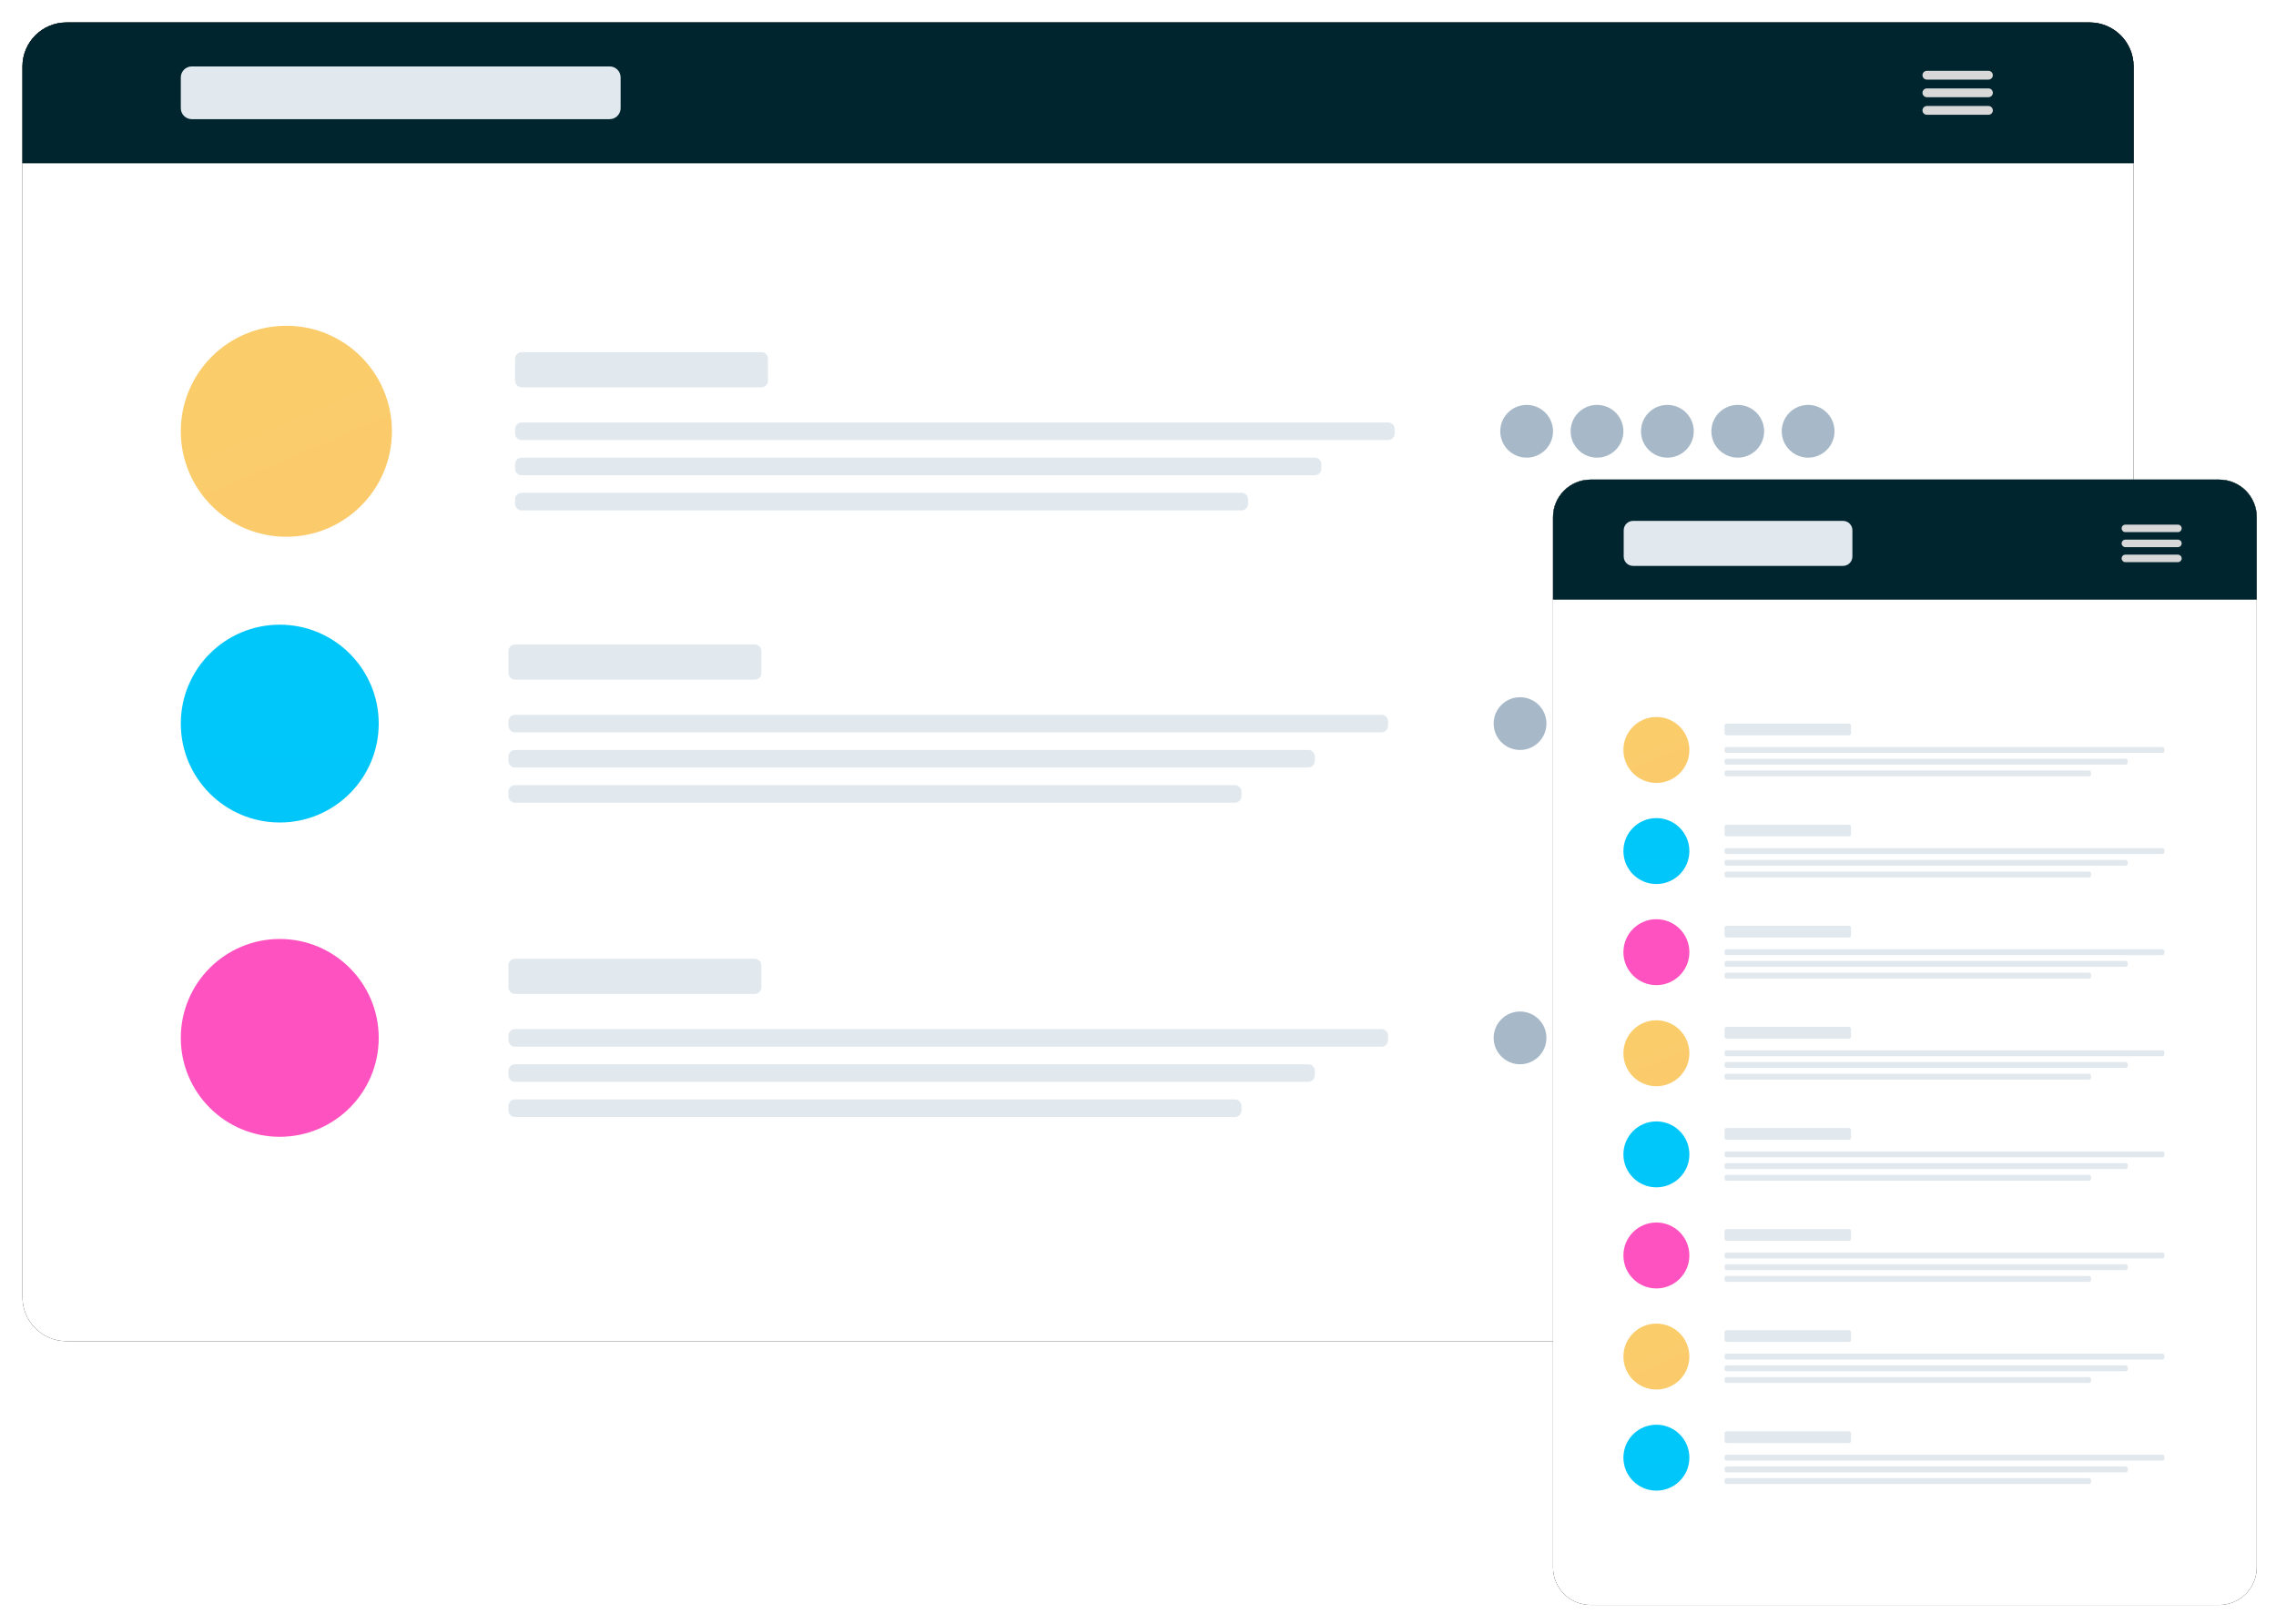 <svg width="709" height="506" viewBox="0 0 709 506" fill="none" xmlns="http://www.w3.org/2000/svg">
<g id="illustration-mockups">
<g id="desktop">
<g id="Vector" filter="url(#filter0_d_1_7)">
<path d="M650.937 7H20.701C13.134 7 7 13.134 7 20.701V404.132C7 411.699 13.134 417.833 20.701 417.833H650.937C658.504 417.833 664.638 411.699 664.638 404.132V20.701C664.638 13.134 658.504 7 650.937 7Z" fill="black"/>
</g>
<path id="Vector_2" d="M650.937 7H20.701C13.134 7 7 13.134 7 20.701V404.132C7 411.699 13.134 417.833 20.701 417.833H650.937C658.504 417.833 664.638 411.699 664.638 404.132V20.701C664.638 13.134 658.504 7 650.937 7Z" fill="white"/>
<g id="Vector_3" filter="url(#filter1_d_1_7)">
<path d="M20.7 7H650.937C658.504 7 664.637 13.134 664.637 20.7V50.822H7V20.701C7 13.134 13.134 7 20.7 7Z" fill="black"/>
</g>
<path id="Vector_4" d="M20.7 7H650.937C658.504 7 664.637 13.134 664.637 20.7V50.822H7V20.701C7 13.134 13.134 7 20.7 7Z" fill="#00252E"/>
<path id="Vector_5" d="M189.906 20.694H59.748C57.856 20.694 56.323 22.227 56.323 24.119V33.702C56.323 35.594 57.856 37.127 59.748 37.127H189.906C191.798 37.127 193.331 35.594 193.331 33.702V24.119C193.331 22.227 191.798 20.694 189.906 20.694Z" fill="#E1E8EE"/>
<g id="Group">
<path id="Vector_6" d="M619.426 22.064H600.243C599.487 22.064 598.874 22.677 598.874 23.433V23.434C598.874 24.19 599.487 24.803 600.243 24.803H619.426C620.182 24.803 620.795 24.19 620.795 23.434V23.433C620.795 22.677 620.182 22.064 619.426 22.064Z" fill="#D8D8D8"/>
<path id="Vector_7" d="M619.426 27.542H600.243C599.487 27.542 598.874 28.155 598.874 28.911V28.912C598.874 29.668 599.487 30.281 600.243 30.281H619.426C620.182 30.281 620.795 29.668 620.795 28.912V28.911C620.795 28.155 620.182 27.542 619.426 27.542Z" fill="#D8D8D8"/>
<path id="Vector_8" d="M619.426 33.02H600.243C599.487 33.02 598.874 33.633 598.874 34.389V34.39C598.874 35.146 599.487 35.759 600.243 35.759H619.426C620.182 35.759 620.795 35.146 620.795 34.39V34.389C620.795 33.633 620.182 33.02 619.426 33.02Z" fill="#D8D8D8"/>
</g>
<g id="desktop__item">
<path id="Vector_9" d="M89.205 167.226C107.365 167.226 122.087 152.511 122.087 134.359C122.087 116.207 107.365 101.492 89.205 101.492C71.045 101.492 56.323 116.207 56.323 134.359C56.323 152.511 71.045 167.226 89.205 167.226Z" fill="url(#paint0_linear_1_7)"/>
<g id="Group_2">
<path id="Vector_10" d="M237.174 109.709H162.504C161.369 109.709 160.449 110.629 160.449 111.764V118.61C160.449 119.745 161.369 120.665 162.504 120.665H237.174C238.309 120.665 239.229 119.745 239.229 118.61V111.764C239.229 110.629 238.309 109.709 237.174 109.709Z" fill="#E1E8EE"/>
<path id="Vector_11" d="M432.41 131.62H162.504C161.369 131.62 160.449 132.54 160.449 133.675V135.043C160.449 136.178 161.369 137.098 162.504 137.098H432.41C433.545 137.098 434.465 136.178 434.465 135.043V133.675C434.465 132.54 433.545 131.62 432.41 131.62Z" fill="#E1E8EE"/>
<path id="Vector_12" d="M409.575 142.576H162.504C161.369 142.576 160.449 143.496 160.449 144.631V145.999C160.449 147.134 161.369 148.054 162.504 148.054H409.575C410.71 148.054 411.63 147.134 411.63 145.999V144.631C411.63 143.496 410.71 142.576 409.575 142.576Z" fill="#E1E8EE"/>
<path id="Vector_13" d="M386.74 153.531H162.504C161.369 153.531 160.449 154.451 160.449 155.586V156.954C160.449 158.089 161.369 159.009 162.504 159.009H386.74C387.875 159.009 388.795 158.089 388.795 156.954V155.586C388.795 154.451 387.875 153.531 386.74 153.531Z" fill="#E1E8EE"/>
</g>
<g id="Group_3">
<path id="Vector_14" d="M475.567 142.576C480.107 142.576 483.787 138.897 483.787 134.359C483.787 129.821 480.107 126.142 475.567 126.142C471.027 126.142 467.347 129.821 467.347 134.359C467.347 138.897 471.027 142.576 475.567 142.576Z" fill="#A7B9C8"/>
<path id="Vector_15" d="M519.41 142.576C523.95 142.576 527.63 138.897 527.63 134.359C527.63 129.821 523.95 126.142 519.41 126.142C514.87 126.142 511.19 129.821 511.19 134.359C511.19 138.897 514.87 142.576 519.41 142.576Z" fill="#A7B9C8"/>
<path id="Vector_16" d="M497.489 142.576C502.029 142.576 505.709 138.897 505.709 134.359C505.709 129.821 502.029 126.142 497.489 126.142C492.949 126.142 489.269 129.821 489.269 134.359C489.269 138.897 492.949 142.576 497.489 142.576Z" fill="#A7B9C8"/>
<path id="Vector_17" d="M541.331 142.576C545.871 142.576 549.551 138.897 549.551 134.359C549.551 129.821 545.871 126.142 541.331 126.142C536.791 126.142 533.111 129.821 533.111 134.359C533.111 138.897 536.791 142.576 541.331 142.576Z" fill="#A7B9C8"/>
<path id="Vector_18" d="M563.253 142.576C567.793 142.576 571.473 138.897 571.473 134.359C571.473 129.821 567.793 126.142 563.253 126.142C558.713 126.142 555.033 129.821 555.033 134.359C555.033 138.897 558.713 142.576 563.253 142.576Z" fill="#A7B9C8"/>
</g>
</g>
<g id="desktop__item_2">
<path id="Vector_19" d="M87.15 256.24C104.175 256.24 117.977 242.445 117.977 225.427C117.977 208.409 104.175 194.614 87.15 194.614C70.125 194.614 56.323 208.409 56.323 225.427C56.323 242.445 70.125 256.24 87.15 256.24Z" fill="url(#paint1_linear_1_7)"/>
<g id="Group_4">
<path id="Vector_20" d="M235.118 200.776H160.448C159.313 200.776 158.393 201.696 158.393 202.831V209.677C158.393 210.812 159.313 211.732 160.448 211.732H235.118C236.253 211.732 237.173 210.812 237.173 209.677V202.831C237.173 201.696 236.253 200.776 235.118 200.776Z" fill="#E1E8EE"/>
<path id="Vector_21" d="M430.354 222.687H160.448C159.313 222.687 158.393 223.607 158.393 224.742V226.11C158.393 227.245 159.313 228.165 160.448 228.165H430.354C431.489 228.165 432.409 227.245 432.409 226.11V224.742C432.409 223.607 431.489 222.687 430.354 222.687Z" fill="#E1E8EE"/>
<path id="Vector_22" d="M407.519 233.643H160.448C159.313 233.643 158.393 234.563 158.393 235.698V237.066C158.393 238.201 159.313 239.121 160.448 239.121H407.519C408.654 239.121 409.574 238.201 409.574 237.066V235.698C409.574 234.563 408.654 233.643 407.519 233.643Z" fill="#E1E8EE"/>
<path id="Vector_23" d="M384.684 244.598H160.448C159.313 244.598 158.393 245.518 158.393 246.653V248.021C158.393 249.156 159.313 250.076 160.448 250.076H384.684C385.819 250.076 386.739 249.156 386.739 248.021V246.653C386.739 245.518 385.819 244.598 384.684 244.598Z" fill="#E1E8EE"/>
</g>
<g id="Group_5">
<path id="Vector_24" d="M473.512 233.644C478.052 233.644 481.732 229.965 481.732 225.427C481.732 220.889 478.052 217.21 473.512 217.21C468.972 217.21 465.292 220.889 465.292 225.427C465.292 229.965 468.972 233.644 473.512 233.644Z" fill="#A7B9C8"/>
<path id="Vector_25" d="M517.355 233.644C521.895 233.644 525.575 229.965 525.575 225.427C525.575 220.889 521.895 217.21 517.355 217.21C512.815 217.21 509.135 220.889 509.135 225.427C509.135 229.965 512.815 233.644 517.355 233.644Z" fill="#A7B9C8"/>
<path id="Vector_26" d="M495.434 233.644C499.974 233.644 503.654 229.965 503.654 225.427C503.654 220.889 499.974 217.21 495.434 217.21C490.894 217.21 487.214 220.889 487.214 225.427C487.214 229.965 490.894 233.644 495.434 233.644Z" fill="#A7B9C8"/>
</g>
</g>
<g id="desktop__item_3">
<path id="Vector_27" d="M87.15 354.156C104.175 354.156 117.977 340.361 117.977 323.343C117.977 306.325 104.175 292.53 87.15 292.53C70.125 292.53 56.323 306.325 56.323 323.343C56.323 340.361 70.125 354.156 87.15 354.156Z" fill="url(#paint2_linear_1_7)"/>
<g id="Group_6">
<path id="Vector_28" d="M235.118 298.692H160.448C159.313 298.692 158.393 299.612 158.393 300.747V307.593C158.393 308.728 159.313 309.648 160.448 309.648H235.118C236.253 309.648 237.173 308.728 237.173 307.593V300.747C237.173 299.612 236.253 298.692 235.118 298.692Z" fill="#E1E8EE"/>
<path id="Vector_29" d="M430.354 320.603H160.448C159.313 320.603 158.393 321.523 158.393 322.658V324.026C158.393 325.161 159.313 326.081 160.448 326.081H430.354C431.489 326.081 432.409 325.161 432.409 324.026V322.658C432.409 321.523 431.489 320.603 430.354 320.603Z" fill="#E1E8EE"/>
<path id="Vector_30" d="M407.519 331.559H160.448C159.313 331.559 158.393 332.479 158.393 333.614V334.982C158.393 336.117 159.313 337.037 160.448 337.037H407.519C408.654 337.037 409.574 336.117 409.574 334.982V333.614C409.574 332.479 408.654 331.559 407.519 331.559Z" fill="#E1E8EE"/>
<path id="Vector_31" d="M384.684 342.514H160.448C159.313 342.514 158.393 343.434 158.393 344.569V345.937C158.393 347.072 159.313 347.992 160.448 347.992H384.684C385.819 347.992 386.739 347.072 386.739 345.937V344.569C386.739 343.434 385.819 342.514 384.684 342.514Z" fill="#E1E8EE"/>
</g>
<g id="Group_7">
<path id="Vector_32" d="M473.512 331.56C478.052 331.56 481.732 327.881 481.732 323.343C481.732 318.805 478.052 315.126 473.512 315.126C468.972 315.126 465.292 318.805 465.292 323.343C465.292 327.881 468.972 331.56 473.512 331.56Z" fill="#A7B9C8"/>
<path id="Vector_33" d="M517.355 331.56C521.895 331.56 525.575 327.881 525.575 323.343C525.575 318.805 521.895 315.126 517.355 315.126C512.815 315.126 509.135 318.805 509.135 323.343C509.135 327.881 512.815 331.56 517.355 331.56Z" fill="#A7B9C8"/>
<path id="Vector_34" d="M495.434 331.56C499.974 331.56 503.654 327.881 503.654 323.343C503.654 318.805 499.974 315.126 495.434 315.126C490.894 315.126 487.214 318.805 487.214 323.343C487.214 327.881 490.894 331.56 495.434 331.56Z" fill="#A7B9C8"/>
<path id="Vector_35" d="M539.276 331.56C543.816 331.56 547.496 327.881 547.496 323.343C547.496 318.805 543.816 315.126 539.276 315.126C534.736 315.126 531.056 318.805 531.056 323.343C531.056 327.881 534.736 331.56 539.276 331.56Z" fill="#A7B9C8"/>
</g>
</g>
</g>
<g id="mobile">
<g id="Group_8">
<g id="Vector_36" filter="url(#filter2_d_1_7)">
<path d="M495.478 149.422H691.308C697.765 149.422 703 154.656 703 161.113V186.817H483.787V161.113C483.787 154.656 489.021 149.422 495.478 149.422Z" fill="black"/>
</g>
</g>
<g id="Group_9">
<g id="Vector_37" filter="url(#filter3_d_1_7)">
<path d="M495.478 149.422H691.308C697.765 149.422 703 154.656 703 161.113V488.308C703 494.765 697.765 500 691.308 500H495.478C489.021 500 483.787 494.765 483.787 488.308V161.113C483.787 154.656 489.021 149.422 495.478 149.422Z" fill="black"/>
</g>
<path id="Vector_38" d="M495.478 149.422H691.308C697.765 149.422 703 154.656 703 161.113V488.308C703 494.765 697.765 500 691.308 500H495.478C489.021 500 483.787 494.765 483.787 488.308V161.113C483.787 154.656 489.021 149.422 495.478 149.422Z" fill="white"/>
</g>
<path id="Vector_39" d="M495.478 149.422H691.308C697.765 149.422 703 154.656 703 161.113V186.817H483.787V161.113C483.787 154.656 489.021 149.422 495.478 149.422Z" fill="#00252E"/>
<g id="Group_10">
<path id="Vector_40" d="M574.121 162.277H508.723C507.109 162.277 505.8 163.586 505.8 165.2V173.377C505.8 174.991 507.109 176.3 508.723 176.3H574.121C575.735 176.3 577.044 174.991 577.044 173.377V165.2C577.044 163.586 575.735 162.277 574.121 162.277Z" fill="#E1E8EE"/>
<g id="Group_11">
<path id="Vector_41" d="M678.448 163.446H662.08C661.434 163.446 660.911 163.969 660.911 164.614C660.911 165.26 661.434 165.783 662.08 165.783H678.448C679.094 165.783 679.617 165.26 679.617 164.614C679.617 163.969 679.094 163.446 678.448 163.446Z" fill="#D8D8D8"/>
<path id="Vector_42" d="M678.448 168.12H662.08C661.434 168.12 660.911 168.643 660.911 169.288C660.911 169.934 661.434 170.457 662.08 170.457H678.448C679.094 170.457 679.617 169.934 679.617 169.288C679.617 168.643 679.094 168.12 678.448 168.12Z" fill="#D8D8D8"/>
<path id="Vector_43" d="M678.448 172.795H662.08C661.434 172.795 660.911 173.318 660.911 173.963C660.911 174.609 661.434 175.132 662.08 175.132H678.448C679.094 175.132 679.617 174.609 679.617 173.963C679.617 173.318 679.094 172.795 678.448 172.795Z" fill="#D8D8D8"/>
</g>
</g>
<g id="mobile__item">
<path id="Vector_44" d="M515.985 243.914C521.66 243.914 526.261 239.316 526.261 233.643C526.261 227.97 521.66 223.372 515.985 223.372C510.31 223.372 505.709 227.97 505.709 233.643C505.709 239.316 510.31 243.914 515.985 243.914Z" fill="url(#paint3_linear_1_7)"/>
<g id="Group_12">
<path id="Vector_45" d="M575.981 225.426H537.851C537.503 225.426 537.221 225.708 537.221 226.056V228.448C537.221 228.796 537.503 229.078 537.851 229.078H575.981C576.329 229.078 576.611 228.796 576.611 228.448V226.056C576.611 225.708 576.329 225.426 575.981 225.426Z" fill="#E1E8EE"/>
<path id="Vector_46" d="M673.599 232.73H537.851C537.503 232.73 537.221 233.012 537.221 233.36V233.926C537.221 234.274 537.503 234.556 537.851 234.556H673.599C673.947 234.556 674.229 234.274 674.229 233.926V233.36C674.229 233.012 673.947 232.73 673.599 232.73Z" fill="#E1E8EE"/>
<path id="Vector_47" d="M662.182 236.382H537.851C537.503 236.382 537.221 236.664 537.221 237.012V237.578C537.221 237.926 537.503 238.208 537.851 238.208H662.182C662.53 238.208 662.812 237.926 662.812 237.578V237.012C662.812 236.664 662.53 236.382 662.182 236.382Z" fill="#E1E8EE"/>
<path id="Vector_48" d="M650.764 240.033H537.851C537.503 240.033 537.221 240.315 537.221 240.663V241.229C537.221 241.577 537.503 241.859 537.851 241.859H650.764C651.112 241.859 651.394 241.577 651.394 241.229V240.663C651.394 240.315 651.112 240.033 650.764 240.033Z" fill="#E1E8EE"/>
</g>
</g>
<g id="mobile__item_2">
<path id="Vector_49" d="M515.985 338.406C521.66 338.406 526.261 333.808 526.261 328.135C526.261 322.462 521.66 317.864 515.985 317.864C510.31 317.864 505.709 322.462 505.709 328.135C505.709 333.808 510.31 338.406 515.985 338.406Z" fill="url(#paint4_linear_1_7)"/>
<g id="Group_13">
<path id="Vector_50" d="M575.981 319.918H537.851C537.503 319.918 537.221 320.2 537.221 320.548V322.94C537.221 323.288 537.503 323.57 537.851 323.57H575.981C576.329 323.57 576.611 323.288 576.611 322.94V320.548C576.611 320.2 576.329 319.918 575.981 319.918Z" fill="#E1E8EE"/>
<path id="Vector_51" d="M673.599 327.222H537.851C537.503 327.222 537.221 327.504 537.221 327.852V328.418C537.221 328.766 537.503 329.048 537.851 329.048H673.599C673.947 329.048 674.229 328.766 674.229 328.418V327.852C674.229 327.504 673.947 327.222 673.599 327.222Z" fill="#E1E8EE"/>
<path id="Vector_52" d="M662.182 330.874H537.851C537.503 330.874 537.221 331.156 537.221 331.504V332.07C537.221 332.418 537.503 332.7 537.851 332.7H662.182C662.53 332.7 662.812 332.418 662.812 332.07V331.504C662.812 331.156 662.53 330.874 662.182 330.874Z" fill="#E1E8EE"/>
<path id="Vector_53" d="M650.764 334.525H537.851C537.503 334.525 537.221 334.807 537.221 335.155V335.721C537.221 336.069 537.503 336.351 537.851 336.351H650.764C651.112 336.351 651.394 336.069 651.394 335.721V335.155C651.394 334.807 651.112 334.525 650.764 334.525Z" fill="#E1E8EE"/>
</g>
</g>
<g id="mobile__item_3">
<g id="Group_14">
<path id="Vector_54" d="M575.981 256.924H537.851C537.503 256.924 537.221 257.206 537.221 257.554V259.946C537.221 260.294 537.503 260.576 537.851 260.576H575.981C576.329 260.576 576.611 260.294 576.611 259.946V257.554C576.611 257.206 576.329 256.924 575.981 256.924Z" fill="#E1E8EE"/>
<path id="Vector_55" d="M673.599 264.228H537.851C537.503 264.228 537.221 264.51 537.221 264.858V265.424C537.221 265.772 537.503 266.054 537.851 266.054H673.599C673.947 266.054 674.229 265.772 674.229 265.424V264.858C674.229 264.51 673.947 264.228 673.599 264.228Z" fill="#E1E8EE"/>
<path id="Vector_56" d="M662.182 267.88H537.851C537.503 267.88 537.221 268.162 537.221 268.51V269.076C537.221 269.424 537.503 269.706 537.851 269.706H662.182C662.53 269.706 662.812 269.424 662.812 269.076V268.51C662.812 268.162 662.53 267.88 662.182 267.88Z" fill="#E1E8EE"/>
<path id="Vector_57" d="M650.764 271.531H537.851C537.503 271.531 537.221 271.813 537.221 272.161V272.727C537.221 273.075 537.503 273.357 537.851 273.357H650.764C651.112 273.357 651.394 273.075 651.394 272.727V272.161C651.394 271.813 651.112 271.531 650.764 271.531Z" fill="#E1E8EE"/>
</g>
<path id="Vector_58" d="M515.985 275.412C521.66 275.412 526.261 270.814 526.261 265.141C526.261 259.468 521.66 254.87 515.985 254.87C510.31 254.87 505.709 259.468 505.709 265.141C505.709 270.814 510.31 275.412 515.985 275.412Z" fill="url(#paint5_linear_1_7)"/>
</g>
<g id="mobile__item_4">
<g id="Group_15">
<path id="Vector_59" d="M575.981 351.415H537.851C537.503 351.415 537.221 351.697 537.221 352.045V354.437C537.221 354.785 537.503 355.067 537.851 355.067H575.981C576.329 355.067 576.611 354.785 576.611 354.437V352.045C576.611 351.697 576.329 351.415 575.981 351.415Z" fill="#E1E8EE"/>
<path id="Vector_60" d="M673.599 358.719H537.851C537.503 358.719 537.221 359.001 537.221 359.349V359.915C537.221 360.263 537.503 360.545 537.851 360.545H673.599C673.947 360.545 674.229 360.263 674.229 359.915V359.349C674.229 359.001 673.947 358.719 673.599 358.719Z" fill="#E1E8EE"/>
<path id="Vector_61" d="M662.182 362.371H537.851C537.503 362.371 537.221 362.653 537.221 363.001V363.567C537.221 363.915 537.503 364.197 537.851 364.197H662.182C662.53 364.197 662.812 363.915 662.812 363.567V363.001C662.812 362.653 662.53 362.371 662.182 362.371Z" fill="#E1E8EE"/>
<path id="Vector_62" d="M650.764 366.022H537.851C537.503 366.022 537.221 366.304 537.221 366.652V367.218C537.221 367.566 537.503 367.848 537.851 367.848H650.764C651.112 367.848 651.394 367.566 651.394 367.218V366.652C651.394 366.304 651.112 366.022 650.764 366.022Z" fill="#E1E8EE"/>
</g>
<path id="Vector_63" d="M515.985 369.903C521.66 369.903 526.261 365.305 526.261 359.632C526.261 353.959 521.66 349.361 515.985 349.361C510.31 349.361 505.709 353.959 505.709 359.632C505.709 365.305 510.31 369.903 515.985 369.903Z" fill="url(#paint6_linear_1_7)"/>
</g>
<g id="mobile__item_5">
<g id="Group_16">
<path id="Vector_64" d="M575.981 288.421H537.851C537.503 288.421 537.221 288.703 537.221 289.051V291.443C537.221 291.791 537.503 292.073 537.851 292.073H575.981C576.329 292.073 576.611 291.791 576.611 291.443V289.051C576.611 288.703 576.329 288.421 575.981 288.421Z" fill="#E1E8EE"/>
<path id="Vector_65" d="M673.599 295.725H537.851C537.503 295.725 537.221 296.007 537.221 296.355V296.921C537.221 297.269 537.503 297.551 537.851 297.551H673.599C673.947 297.551 674.229 297.269 674.229 296.921V296.355C674.229 296.007 673.947 295.725 673.599 295.725Z" fill="#E1E8EE"/>
<path id="Vector_66" d="M662.182 299.377H537.851C537.503 299.377 537.221 299.659 537.221 300.007V300.573C537.221 300.921 537.503 301.203 537.851 301.203H662.182C662.53 301.203 662.812 300.921 662.812 300.573V300.007C662.812 299.659 662.53 299.377 662.182 299.377Z" fill="#E1E8EE"/>
<path id="Vector_67" d="M650.764 303.028H537.851C537.503 303.028 537.221 303.31 537.221 303.658V304.224C537.221 304.572 537.503 304.854 537.851 304.854H650.764C651.112 304.854 651.394 304.572 651.394 304.224V303.658C651.394 303.31 651.112 303.028 650.764 303.028Z" fill="#E1E8EE"/>
</g>
<path id="Vector_68" d="M515.985 306.909C521.66 306.909 526.261 302.311 526.261 296.638C526.261 290.965 521.66 286.367 515.985 286.367C510.31 286.367 505.709 290.965 505.709 296.638C505.709 302.311 510.31 306.909 515.985 306.909Z" fill="url(#paint7_linear_1_7)"/>
</g>
<g id="mobile__item_6">
<g id="Group_17">
<path id="Vector_69" d="M575.981 382.912H537.851C537.503 382.912 537.221 383.194 537.221 383.542V385.934C537.221 386.282 537.503 386.564 537.851 386.564H575.981C576.329 386.564 576.611 386.282 576.611 385.934V383.542C576.611 383.194 576.329 382.912 575.981 382.912Z" fill="#E1E8EE"/>
<path id="Vector_70" d="M673.599 390.216H537.851C537.503 390.216 537.221 390.498 537.221 390.846V391.412C537.221 391.76 537.503 392.042 537.851 392.042H673.599C673.947 392.042 674.229 391.76 674.229 391.412V390.846C674.229 390.498 673.947 390.216 673.599 390.216Z" fill="#E1E8EE"/>
<path id="Vector_71" d="M662.182 393.868H537.851C537.503 393.868 537.221 394.15 537.221 394.498V395.064C537.221 395.412 537.503 395.694 537.851 395.694H662.182C662.53 395.694 662.812 395.412 662.812 395.064V394.498C662.812 394.15 662.53 393.868 662.182 393.868Z" fill="#E1E8EE"/>
<path id="Vector_72" d="M650.764 397.519H537.851C537.503 397.519 537.221 397.801 537.221 398.149V398.715C537.221 399.063 537.503 399.345 537.851 399.345H650.764C651.112 399.345 651.394 399.063 651.394 398.715V398.149C651.394 397.801 651.112 397.519 650.764 397.519Z" fill="#E1E8EE"/>
</g>
<path id="Vector_73" d="M515.985 401.4C521.66 401.4 526.261 396.802 526.261 391.129C526.261 385.456 521.66 380.858 515.985 380.858C510.31 380.858 505.709 385.456 505.709 391.129C505.709 396.802 510.31 401.4 515.985 401.4Z" fill="url(#paint8_linear_1_7)"/>
</g>
<g id="mobile__item_7">
<path id="Vector_74" d="M515.985 432.898C521.66 432.898 526.261 428.3 526.261 422.627C526.261 416.954 521.66 412.356 515.985 412.356C510.31 412.356 505.709 416.954 505.709 422.627C505.709 428.3 510.31 432.898 515.985 432.898Z" fill="url(#paint9_linear_1_7)"/>
<g id="Group_18">
<path id="Vector_75" d="M575.981 414.41H537.851C537.503 414.41 537.221 414.692 537.221 415.04V417.432C537.221 417.78 537.503 418.062 537.851 418.062H575.981C576.329 418.062 576.611 417.78 576.611 417.432V415.04C576.611 414.692 576.329 414.41 575.981 414.41Z" fill="#E1E8EE"/>
<path id="Vector_76" d="M673.599 421.714H537.851C537.503 421.714 537.221 421.996 537.221 422.344V422.91C537.221 423.258 537.503 423.54 537.851 423.54H673.599C673.947 423.54 674.229 423.258 674.229 422.91V422.344C674.229 421.996 673.947 421.714 673.599 421.714Z" fill="#E1E8EE"/>
<path id="Vector_77" d="M662.182 425.366H537.851C537.503 425.366 537.221 425.648 537.221 425.996V426.562C537.221 426.91 537.503 427.192 537.851 427.192H662.182C662.53 427.192 662.812 426.91 662.812 426.562V425.996C662.812 425.648 662.53 425.366 662.182 425.366Z" fill="#E1E8EE"/>
<path id="Vector_78" d="M650.764 429.017H537.851C537.503 429.017 537.221 429.299 537.221 429.647V430.213C537.221 430.561 537.503 430.843 537.851 430.843H650.764C651.112 430.843 651.394 430.561 651.394 430.213V429.647C651.394 429.299 651.112 429.017 650.764 429.017Z" fill="#E1E8EE"/>
</g>
</g>
<g id="mobile__item_8">
<g id="Group_19">
<path id="Vector_79" d="M575.981 445.907H537.851C537.503 445.907 537.221 446.189 537.221 446.537V448.929C537.221 449.277 537.503 449.559 537.851 449.559H575.981C576.329 449.559 576.611 449.277 576.611 448.929V446.537C576.611 446.189 576.329 445.907 575.981 445.907Z" fill="#E1E8EE"/>
<path id="Vector_80" d="M673.599 453.211H537.851C537.503 453.211 537.221 453.493 537.221 453.841V454.407C537.221 454.755 537.503 455.037 537.851 455.037H673.599C673.947 455.037 674.229 454.755 674.229 454.407V453.841C674.229 453.493 673.947 453.211 673.599 453.211Z" fill="#E1E8EE"/>
<path id="Vector_81" d="M662.182 456.863H537.851C537.503 456.863 537.221 457.145 537.221 457.493V458.059C537.221 458.407 537.503 458.689 537.851 458.689H662.182C662.53 458.689 662.812 458.407 662.812 458.059V457.493C662.812 457.145 662.53 456.863 662.182 456.863Z" fill="#E1E8EE"/>
<path id="Vector_82" d="M650.764 460.514H537.851C537.503 460.514 537.221 460.796 537.221 461.144V461.71C537.221 462.058 537.503 462.34 537.851 462.34H650.764C651.112 462.34 651.394 462.058 651.394 461.71V461.144C651.394 460.796 651.112 460.514 650.764 460.514Z" fill="#E1E8EE"/>
</g>
<path id="Vector_83" d="M515.985 464.395C521.66 464.395 526.261 459.797 526.261 454.124C526.261 448.451 521.66 443.853 515.985 443.853C510.31 443.853 505.709 448.451 505.709 454.124C505.709 459.797 510.31 464.395 515.985 464.395Z" fill="url(#paint10_linear_1_7)"/>
</g>
</g>
</g>
<defs>
<filter id="filter0_d_1_7" x="0" y="0" width="671.638" height="424.833" filterUnits="userSpaceOnUse" color-interpolation-filters="sRGB">
<feFlood flood-opacity="0" result="BackgroundImageFix"/>
<feColorMatrix in="SourceAlpha" type="matrix" values="0 0 0 0 0 0 0 0 0 0 0 0 0 0 0 0 0 0 127 0" result="hardAlpha"/>
<feOffset/>
<feGaussianBlur stdDeviation="3.5"/>
<feColorMatrix type="matrix" values="0 0 0 0 0 0 0 0 0 0.145 0 0 0 0 0.18 0 0 0 0.182 0"/>
<feBlend mode="normal" in2="BackgroundImageFix" result="effect1_dropShadow_1_7"/>
<feBlend mode="normal" in="SourceGraphic" in2="effect1_dropShadow_1_7" result="shape"/>
</filter>
<filter id="filter1_d_1_7" x="0" y="0" width="671.637" height="57.822" filterUnits="userSpaceOnUse" color-interpolation-filters="sRGB">
<feFlood flood-opacity="0" result="BackgroundImageFix"/>
<feColorMatrix in="SourceAlpha" type="matrix" values="0 0 0 0 0 0 0 0 0 0 0 0 0 0 0 0 0 0 127 0" result="hardAlpha"/>
<feOffset/>
<feGaussianBlur stdDeviation="3.5"/>
<feColorMatrix type="matrix" values="0 0 0 0 0 0 0 0 0 0.145 0 0 0 0 0.18 0 0 0 0.182 0"/>
<feBlend mode="normal" in2="BackgroundImageFix" result="effect1_dropShadow_1_7"/>
<feBlend mode="normal" in="SourceGraphic" in2="effect1_dropShadow_1_7" result="shape"/>
</filter>
<filter id="filter2_d_1_7" x="477.787" y="143.422" width="231.213" height="49.395" filterUnits="userSpaceOnUse" color-interpolation-filters="sRGB">
<feFlood flood-opacity="0" result="BackgroundImageFix"/>
<feColorMatrix in="SourceAlpha" type="matrix" values="0 0 0 0 0 0 0 0 0 0 0 0 0 0 0 0 0 0 127 0" result="hardAlpha"/>
<feOffset/>
<feGaussianBlur stdDeviation="3"/>
<feColorMatrix type="matrix" values="0 0 0 0 0 0 0 0 0 0.145 0 0 0 0 0.18 0 0 0 0.182 0"/>
<feBlend mode="normal" in2="BackgroundImageFix" result="effect1_dropShadow_1_7"/>
<feBlend mode="normal" in="SourceGraphic" in2="effect1_dropShadow_1_7" result="shape"/>
</filter>
<filter id="filter3_d_1_7" x="477.787" y="143.422" width="231.213" height="362.578" filterUnits="userSpaceOnUse" color-interpolation-filters="sRGB">
<feFlood flood-opacity="0" result="BackgroundImageFix"/>
<feColorMatrix in="SourceAlpha" type="matrix" values="0 0 0 0 0 0 0 0 0 0 0 0 0 0 0 0 0 0 127 0" result="hardAlpha"/>
<feOffset/>
<feGaussianBlur stdDeviation="3"/>
<feColorMatrix type="matrix" values="0 0 0 0 0 0 0 0 0 0.145 0 0 0 0 0.18 0 0 0 0.182 0"/>
<feBlend mode="normal" in2="BackgroundImageFix" result="effect1_dropShadow_1_7"/>
<feBlend mode="normal" in="SourceGraphic" in2="effect1_dropShadow_1_7" result="shape"/>
</filter>
<linearGradient id="paint0_linear_1_7" x1="1030.35" y1="-1368.45" x2="5051.03" y2="7951.86" gradientUnits="userSpaceOnUse">
<stop stop-color="#FAD961"/>
<stop offset="1" stop-color="#FF52C1"/>
</linearGradient>
<linearGradient id="paint1_linear_1_7" x1="3139.02" y1="194.614" x2="3139.02" y2="6357.21" gradientUnits="userSpaceOnUse">
<stop stop-color="#00C7FA"/>
<stop offset="1" stop-color="#007DFA"/>
</linearGradient>
<linearGradient id="paint2_linear_1_7" x1="1842.62" y1="292.53" x2="5614.88" y2="7149.5" gradientUnits="userSpaceOnUse">
<stop stop-color="#FF52C1"/>
<stop offset="1" stop-color="#9952FF"/>
</linearGradient>
<linearGradient id="paint3_linear_1_7" x1="810.105" y1="-235.988" x2="2066.55" y2="2676.66" gradientUnits="userSpaceOnUse">
<stop stop-color="#FAD961"/>
<stop offset="1" stop-color="#FF52C1"/>
</linearGradient>
<linearGradient id="paint4_linear_1_7" x1="810.105" y1="-141.496" x2="2066.55" y2="2771.15" gradientUnits="userSpaceOnUse">
<stop stop-color="#FAD961"/>
<stop offset="1" stop-color="#FF52C1"/>
</linearGradient>
<linearGradient id="paint5_linear_1_7" x1="1533.31" y1="254.87" x2="1533.31" y2="2309.07" gradientUnits="userSpaceOnUse">
<stop stop-color="#00C7FA"/>
<stop offset="1" stop-color="#007DFA"/>
</linearGradient>
<linearGradient id="paint6_linear_1_7" x1="1533.31" y1="349.361" x2="1533.31" y2="2403.56" gradientUnits="userSpaceOnUse">
<stop stop-color="#00C7FA"/>
<stop offset="1" stop-color="#007DFA"/>
</linearGradient>
<linearGradient id="paint7_linear_1_7" x1="1101.16" y1="286.367" x2="2358.56" y2="2572.06" gradientUnits="userSpaceOnUse">
<stop stop-color="#FF52C1"/>
<stop offset="1" stop-color="#9952FF"/>
</linearGradient>
<linearGradient id="paint8_linear_1_7" x1="1101.16" y1="380.858" x2="2358.56" y2="2666.55" gradientUnits="userSpaceOnUse">
<stop stop-color="#FF52C1"/>
<stop offset="1" stop-color="#9952FF"/>
</linearGradient>
<linearGradient id="paint9_linear_1_7" x1="810.105" y1="-47.004" x2="2066.55" y2="2865.64" gradientUnits="userSpaceOnUse">
<stop stop-color="#FAD961"/>
<stop offset="1" stop-color="#FF52C1"/>
</linearGradient>
<linearGradient id="paint10_linear_1_7" x1="1533.31" y1="443.853" x2="1533.31" y2="2498.05" gradientUnits="userSpaceOnUse">
<stop stop-color="#00C7FA"/>
<stop offset="1" stop-color="#007DFA"/>
</linearGradient>
</defs>
</svg>
